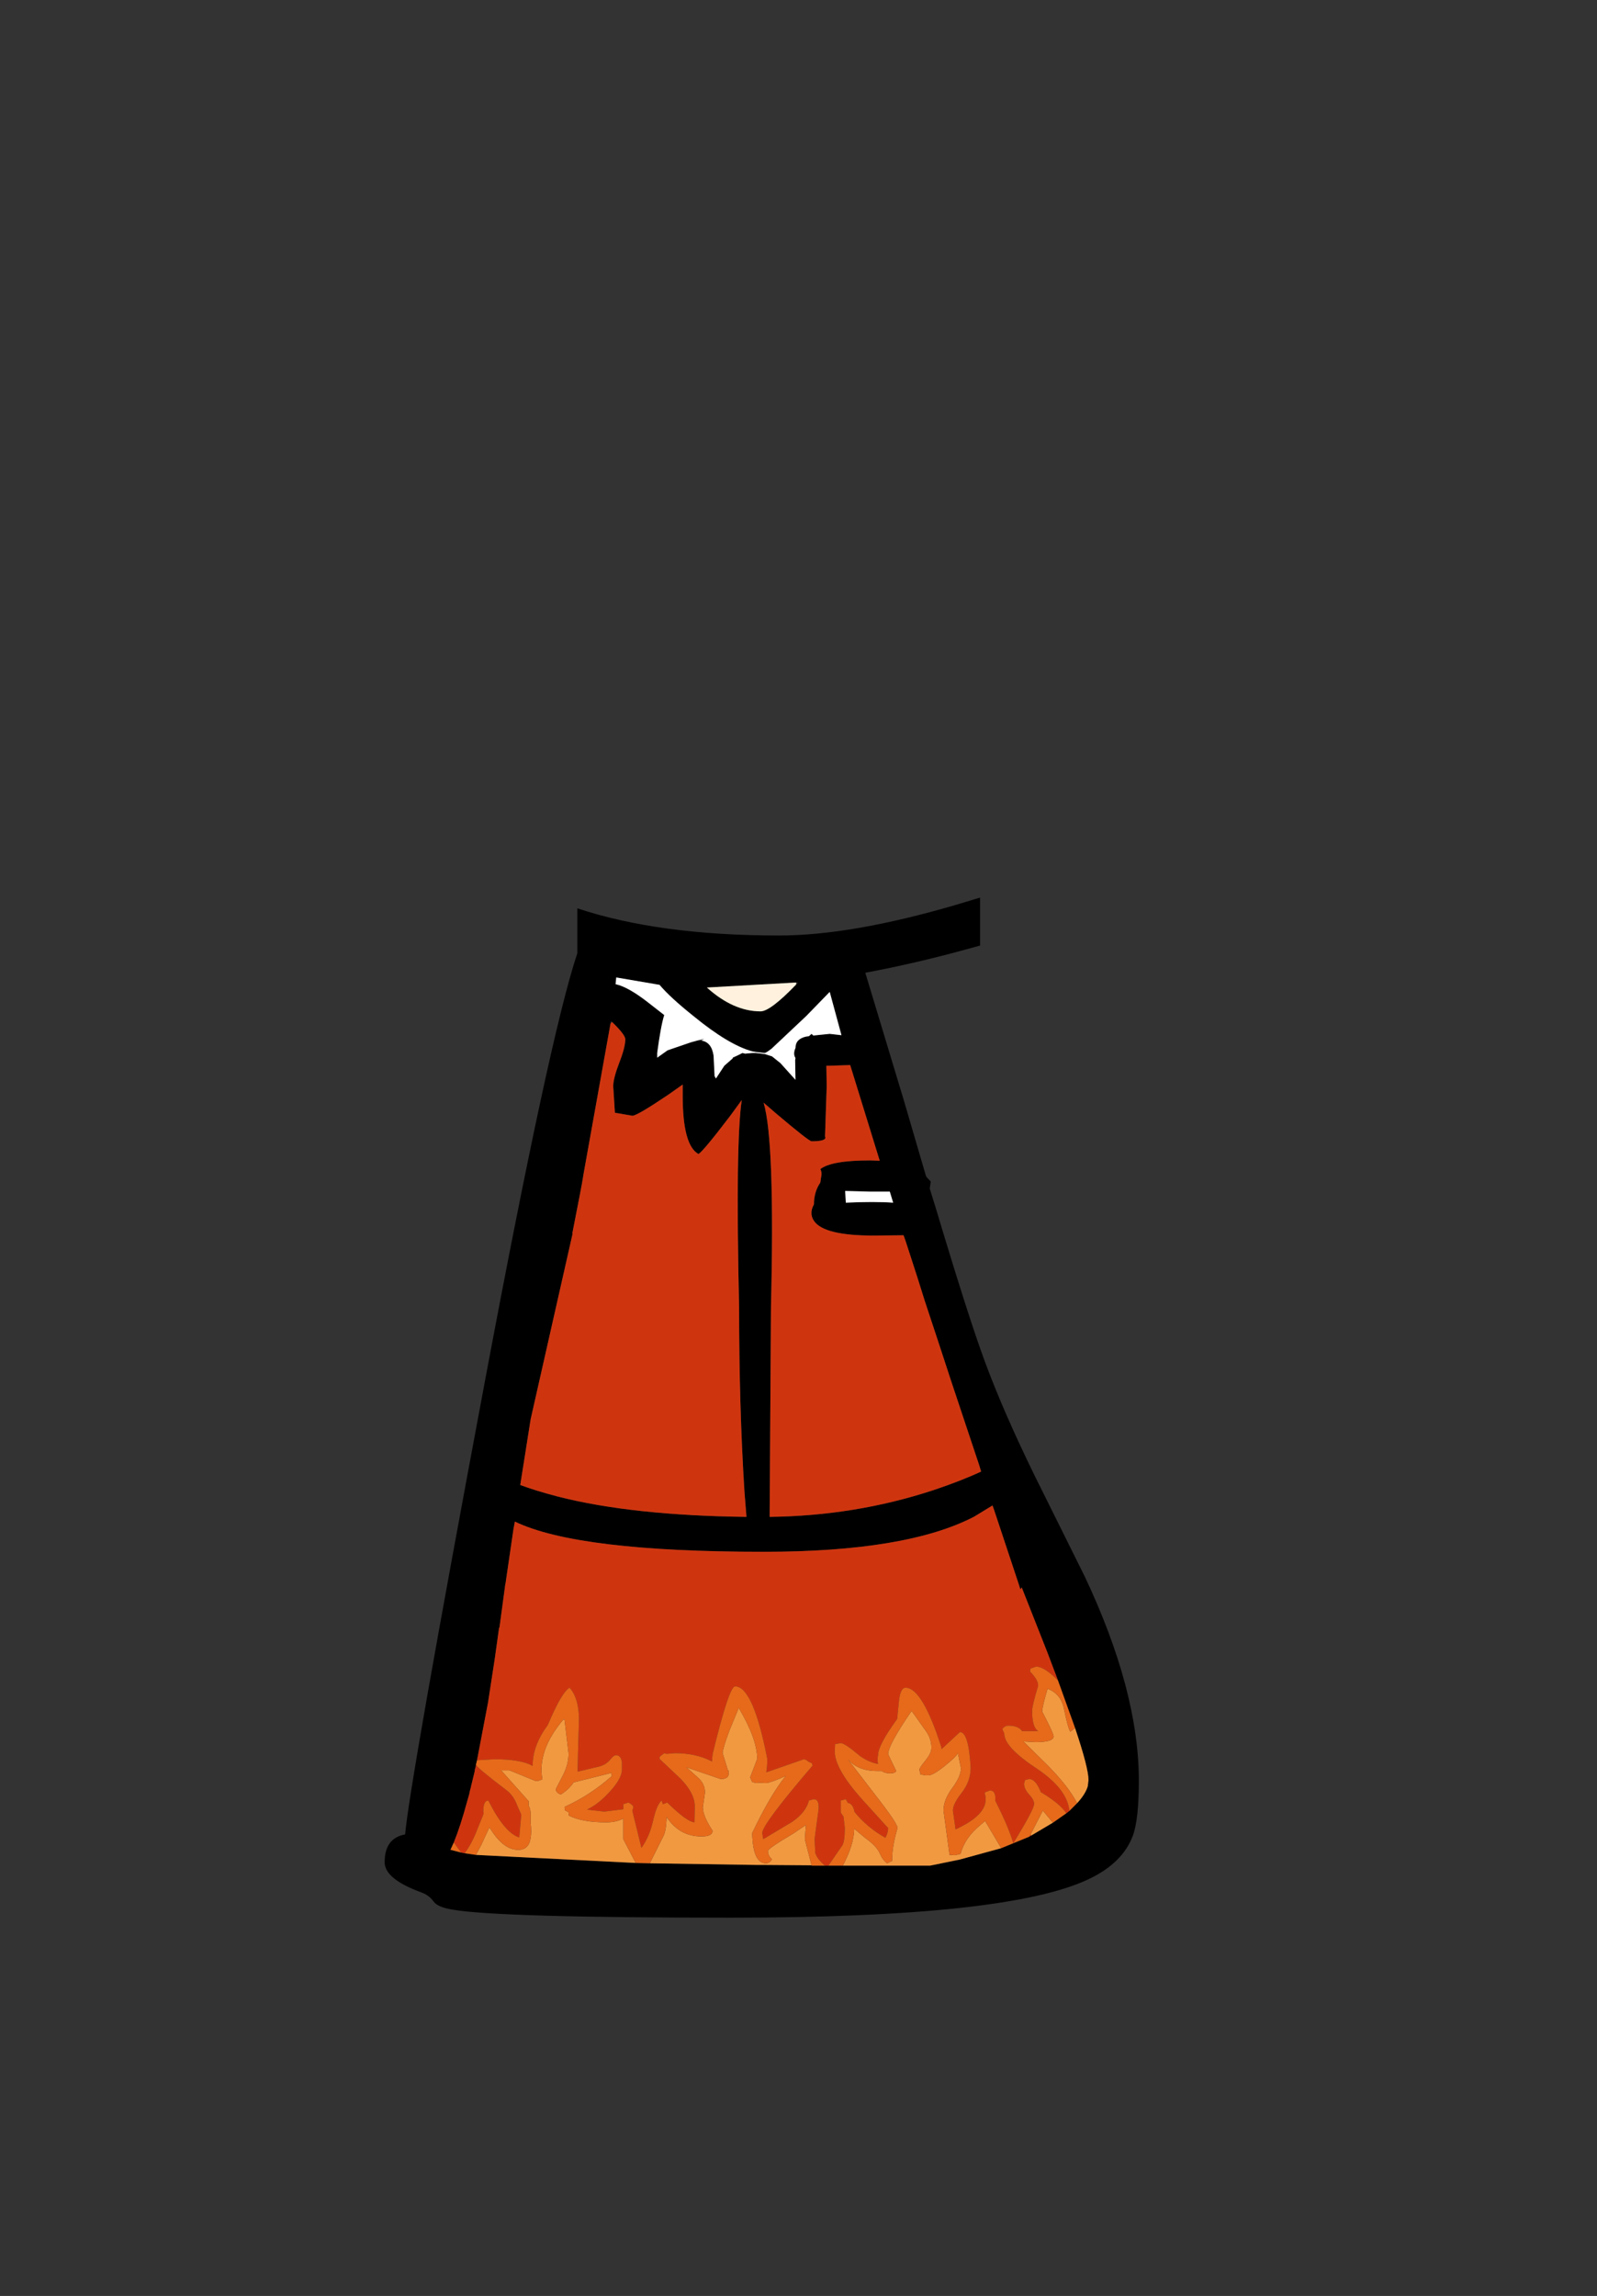 <?xml version="1.0" encoding="UTF-8" standalone="no"?>
<svg xmlns:xlink="http://www.w3.org/1999/xlink" height="342.0px" width="237.9px" xmlns="http://www.w3.org/2000/svg">
  <rect width="100%" height="100%" fill="#333333" stroke="none"/>
  <g transform="matrix(1, 0, 0, 1, 118.05, 273.9)">
    <use height="151.95" transform="matrix(1.0, 0.0, 0.0, 1.0, -60.75, -140.2)" width="112.35" xlink:href="#shape0"/>
  </g>
  <defs>
    <g id="shape0" transform="matrix(1, 0, 0, 1, 60.75, 140.2)">
      <path d="M27.95 -133.05 L23.9 -131.95 Q17.25 -130.2 10.85 -129.0 L16.65 -109.8 19.85 -98.85 19.95 -98.6 20.6 -97.9 20.45 -96.85 21.35 -93.95 Q26.15 -77.9 28.6 -71.25 31.4 -63.65 36.05 -54.15 L43.55 -39.05 Q51.6 -22.0 51.6 -8.65 51.6 -2.85 50.7 -0.45 49.2 3.6 44.15 6.0 32.15 11.75 -9.15 11.75 -43.85 11.75 -50.65 10.55 -52.85 10.2 -53.45 9.35 -54.15 8.4 -55.25 8.0 -60.75 6.0 -60.75 3.5 -60.75 -0.1 -57.7 -0.65 -57.05 -8.2 -45.75 -68.5 -36.15 -119.65 -32.05 -131.9 L-32.05 -138.6 Q-19.9 -134.55 -2.0 -134.55 8.75 -134.55 24.3 -139.1 L27.95 -140.2 27.95 -133.05 M0.55 -127.25 L0.85 -127.55 0.55 -127.55 -12.75 -126.8 Q-8.8 -123.25 -4.75 -123.25 -3.3 -123.25 0.55 -127.25 M7.3 -119.7 L5.55 -126.15 2.05 -122.55 -3.1 -117.7 Q-3.95 -117.05 -4.15 -117.05 L-5.45 -117.2 -6.0 -117.3 Q-9.5 -118.25 -14.75 -122.55 -18.25 -125.35 -19.8 -127.2 L-26.25 -128.3 -26.35 -127.3 Q-24.5 -126.9 -21.6 -124.65 L-19.1 -122.7 Q-19.6 -121.15 -20.15 -117.05 L-20.15 -116.35 -18.6 -117.45 -15.1 -118.65 -14.0 -118.95 -13.95 -118.95 -13.15 -119.15 -13.6 -118.9 Q-12.05 -118.7 -11.75 -116.65 L-11.6 -113.6 -11.4 -113.25 -10.15 -115.15 -8.9 -116.25 -8.9 -116.35 -8.15 -116.7 -7.45 -117.05 -7.05 -116.95 -5.95 -117.05 -5.55 -117.05 -5.45 -117.05 -4.15 -116.9 -3.05 -116.55 -1.8 -115.55 0.45 -113.05 0.4 -116.0 0.45 -116.3 Q0.05 -116.9 0.45 -117.8 0.45 -119.15 2.05 -119.5 L2.45 -119.55 2.85 -119.9 3.1 -119.65 5.55 -119.9 7.3 -119.7 M5.55 -115.15 L5.05 -115.15 5.1 -112.1 4.85 -104.6 Q5.2 -103.9 2.85 -103.9 2.45 -103.9 -2.45 -108.05 L-4.3 -109.65 Q-2.6 -104.0 -3.2 -79.3 L-3.4 -47.95 Q9.3 -48.1 20.9 -51.9 25.1 -53.3 28.1 -54.7 L27.85 -55.55 23.7 -68.0 21.75 -73.95 19.7 -80.15 18.65 -83.5 17.5 -87.05 16.9 -88.9 16.55 -89.9 12.1 -89.85 Q4.65 -89.85 3.2 -92.05 2.45 -93.15 3.2 -94.5 3.2 -96.35 4.15 -97.75 L4.25 -98.45 Q4.45 -99.25 4.15 -99.75 5.8 -101.05 11.6 -101.05 L13.0 -101.0 8.6 -115.25 5.55 -115.15 M11.6 -96.4 L7.85 -96.5 7.95 -94.75 Q12.15 -94.95 15.0 -94.75 L14.5 -96.4 11.6 -96.4 M39.55 -23.6 L38.0 -27.7 34.15 -37.45 33.95 -37.15 33.75 -37.8 30.05 -48.95 29.8 -49.65 27.1 -48.0 Q17.05 -42.75 -4.25 -42.75 -32.05 -42.75 -41.35 -47.25 L-41.55 -46.2 -42.75 -38.0 -42.8 -37.8 -42.8 -37.75 -43.65 -31.45 -43.7 -31.5 -43.7 -31.45 -44.35 -26.8 -45.25 -20.95 -45.35 -20.3 -47.0 -11.65 -47.15 -11.05 -47.2 -10.7 -47.3 -10.35 -47.35 -10.0 -47.75 -8.35 -47.85 -7.95 -47.9 -7.7 -48.05 -7.15 -48.15 -6.65 -48.45 -5.6 Q-49.45 -1.9 -50.45 0.55 L-50.95 1.65 -50.9 1.65 -49.35 2.05 -48.85 2.15 -48.15 2.25 -47.15 2.4 -23.35 3.6 -21.25 3.65 -5.15 3.9 -3.95 3.9 2.85 3.95 2.85 4.0 4.85 4.0 5.35 4.0 7.5 4.0 20.3 4.0 20.5 4.0 24.9 3.1 31.1 1.4 35.25 -0.3 35.6 -0.5 38.8 -2.4 40.8 -3.8 41.25 -4.15 42.4 -5.3 Q43.65 -6.65 44.0 -7.85 L44.0 -7.9 44.1 -8.75 Q44.1 -10.55 42.1 -16.5 L39.55 -23.6 M-27.1 -121.45 L-31.1 -99.15 -31.35 -97.65 -31.65 -96.05 -32.8 -90.15 -32.75 -90.15 -39.0 -62.5 -40.55 -52.7 Q-38.3 -51.85 -34.85 -50.95 -23.8 -48.15 -6.85 -47.95 L-7.15 -51.7 Q-7.95 -64.35 -7.95 -79.2 -8.5 -103.85 -7.55 -110.05 L-9.3 -107.65 Q-13.3 -102.4 -14.0 -102.0 -16.35 -103.3 -16.35 -110.65 L-16.35 -112.35 -18.55 -110.8 Q-23.15 -107.7 -23.85 -107.7 L-26.45 -108.15 -26.7 -112.1 Q-26.7 -113.25 -25.8 -115.6 -24.9 -117.9 -24.9 -119.1 -24.9 -119.75 -26.85 -121.65 L-27.05 -121.8 -27.1 -121.45" fill="#000000" fill-rule="evenodd" stroke="none"/>
      <path d="M7.3 -119.7 L5.55 -119.9 3.1 -119.65 2.85 -119.9 2.45 -119.55 2.05 -119.5 Q0.45 -119.15 0.45 -117.8 0.05 -116.9 0.45 -116.3 L0.4 -116.0 0.45 -113.05 -1.8 -115.55 -3.05 -116.55 -4.15 -116.9 -5.45 -117.05 -5.55 -117.05 -5.95 -117.05 -7.05 -116.95 -7.45 -117.05 -8.15 -116.7 -8.9 -116.35 -8.9 -116.25 -10.15 -115.15 -11.4 -113.25 -11.6 -113.6 -11.75 -116.65 Q-12.05 -118.7 -13.6 -118.9 L-13.15 -119.15 -13.95 -118.95 -14.0 -118.95 -15.1 -118.65 -18.6 -117.45 -20.15 -116.35 -20.15 -117.05 Q-19.6 -121.15 -19.1 -122.7 L-21.6 -124.65 Q-24.5 -126.9 -26.35 -127.3 L-26.25 -128.3 -19.8 -127.2 Q-18.25 -125.35 -14.75 -122.55 -9.5 -118.25 -6.0 -117.3 L-5.45 -117.2 -4.15 -117.05 Q-3.95 -117.05 -3.1 -117.7 L2.05 -122.55 5.55 -126.15 7.3 -119.7 M11.6 -96.4 L14.5 -96.4 15.0 -94.75 Q12.15 -94.95 7.95 -94.75 L7.85 -96.5 11.6 -96.4" fill="#ffffff" fill-rule="evenodd" stroke="none"/>
      <path d="M0.55 -127.55 L0.55 -127.25 Q-3.3 -123.25 -4.75 -123.25 -8.8 -123.25 -12.75 -126.8 L0.55 -127.55" fill="#fff1dd" fill-rule="evenodd" stroke="none"/>
      <path d="M5.55 -115.15 L8.6 -115.25 13.0 -101.0 11.6 -101.05 Q5.8 -101.05 4.15 -99.75 4.45 -99.25 4.25 -98.45 L4.15 -97.75 Q3.2 -96.35 3.2 -94.5 2.45 -93.15 3.2 -92.05 4.65 -89.85 12.1 -89.85 L16.55 -89.9 16.9 -88.9 17.5 -87.05 18.65 -83.5 19.7 -80.15 21.75 -73.95 23.7 -68.0 27.85 -55.55 28.1 -54.7 Q25.1 -53.3 20.9 -51.9 9.3 -48.1 -3.4 -47.95 L-3.2 -79.3 Q-2.6 -104.0 -4.3 -109.65 L-2.45 -108.05 Q2.45 -103.9 2.85 -103.9 5.2 -103.9 4.85 -104.6 L5.1 -112.1 5.05 -115.15 5.55 -115.15 M-43.65 -31.45 L-42.8 -37.75 -42.8 -37.8 -42.75 -38.0 -41.55 -46.2 -41.35 -47.25 Q-32.05 -42.75 -4.25 -42.75 17.05 -42.75 27.1 -48.0 L29.8 -49.65 30.05 -48.95 33.75 -37.8 33.95 -37.15 34.15 -37.45 38.0 -27.7 39.55 -23.6 Q37.5 -25.65 36.3 -25.65 L35.45 -25.35 35.4 -24.9 Q36.6 -23.7 36.6 -22.8 35.7 -19.8 35.7 -19.05 35.7 -16.6 36.6 -16.05 L34.2 -16.05 Q33.65 -16.85 32.15 -16.85 31.65 -16.85 31.25 -16.35 L31.55 -15.7 31.55 -15.65 Q31.55 -13.65 36.4 -10.45 40.95 -7.4 41.25 -4.15 L40.8 -3.8 Q39.85 -5.25 37.0 -6.95 36.25 -8.9 35.25 -8.9 L34.65 -8.75 34.5 -8.2 Q34.5 -7.45 35.25 -6.6 36.0 -5.8 36.0 -5.2 36.0 -4.4 32.9 0.65 32.2 -1.75 30.2 -5.7 30.35 -7.2 29.4 -7.2 L28.65 -6.9 28.65 -6.75 Q28.9 -5.9 28.65 -5.05 28.0 -3.1 24.3 -1.4 L23.9 -4.2 Q23.9 -5.2 25.25 -6.9 26.55 -8.6 26.55 -10.6 26.25 -15.9 24.95 -15.9 L22.2 -13.35 22.2 -13.6 Q19.35 -22.5 16.85 -22.5 16.05 -22.5 15.85 -20.4 L15.6 -17.85 Q12.75 -13.95 12.75 -12.45 12.6 -11.75 12.75 -11.15 11.4 -11.4 10.1 -12.3 7.8 -14.25 7.2 -14.25 L6.35 -14.1 6.3 -13.0 Q6.3 -10.45 10.3 -5.95 L14.25 -1.6 Q14.25 -0.95 13.85 -0.15 11.1 -1.7 9.25 -4.0 9.0 -5.25 8.25 -5.35 L7.95 -5.9 7.2 -5.7 7.2 -3.9 7.6 -3.3 7.8 -1.65 Q7.8 0.3 7.45 0.95 L5.35 4.0 4.85 4.0 Q3.65 3.0 3.4 2.1 L3.3 0.0 3.9 -4.45 3.9 -4.6 3.9 -4.8 Q3.9 -5.9 3.15 -5.9 L2.45 -5.7 Q2.05 -4.0 0.0 -2.55 L-4.35 0.05 -4.5 -0.85 Q-4.5 -2.15 3.0 -10.9 L2.9 -11.25 2.35 -11.5 Q2.15 -11.75 1.7 -11.85 L-3.9 -9.9 Q-3.75 -10.7 -3.75 -11.9 -5.85 -22.7 -8.55 -22.7 -9.45 -22.7 -11.9 -12.6 L-12.0 -11.5 -12.15 -11.6 Q-14.45 -12.75 -17.5 -12.75 L-18.75 -12.65 -19.1 -12.75 -19.75 -12.25 -19.8 -12.1 -19.8 -11.9 -17.15 -9.4 Q-14.55 -7.0 -14.55 -4.8 L-14.6 -2.45 Q-15.75 -2.55 -18.65 -5.4 L-19.3 -5.15 -19.5 -5.7 Q-20.25 -5.0 -20.75 -2.75 -21.3 -0.3 -22.5 1.35 L-23.45 -2.55 -23.85 -4.15 -23.7 -4.7 Q-23.7 -5.0 -24.35 -5.35 L-24.45 -5.4 -25.2 -5.15 -25.2 -4.4 -28.05 -4.05 -30.6 -4.35 Q-29.2 -5.0 -27.75 -6.45 -25.4 -8.8 -25.4 -10.35 L-25.4 -11.4 Q-25.55 -12.45 -26.3 -12.45 -26.6 -12.45 -27.1 -11.85 -27.7 -11.1 -28.65 -10.8 L-32.0 -10.0 -31.95 -12.6 -31.8 -17.9 Q-31.85 -21.0 -33.2 -22.5 -34.35 -21.9 -36.45 -16.95 -38.7 -13.9 -38.7 -10.95 L-38.7 -10.85 Q-40.4 -11.85 -44.4 -11.85 L-46.95 -11.7 -47.0 -11.65 -45.35 -20.3 -45.25 -20.95 -44.35 -26.8 -43.7 -31.45 -43.65 -31.45 M35.25 -0.3 L35.45 -0.6 35.6 -0.5 35.25 -0.3 M-26.85 -121.65 Q-24.9 -119.75 -24.9 -119.1 -24.9 -117.9 -25.8 -115.6 -26.7 -113.25 -26.7 -112.1 L-26.45 -108.15 -23.85 -107.7 Q-23.15 -107.7 -18.55 -110.8 L-16.35 -112.35 -16.35 -110.65 Q-16.35 -103.3 -14.0 -102.0 -13.3 -102.4 -9.3 -107.65 L-7.55 -110.05 Q-8.5 -103.85 -7.95 -79.2 -7.95 -64.35 -7.15 -51.7 L-6.85 -47.95 Q-23.8 -48.15 -34.85 -50.95 -38.3 -51.85 -40.55 -52.7 L-39.0 -62.5 -32.75 -90.15 -32.8 -90.15 -31.65 -96.05 -31.35 -97.65 -31.1 -99.15 -27.1 -121.45 -26.85 -121.65 M-34.1 -17.8 L-34.1 -17.85 -33.95 -17.7 -34.1 -17.8 M-47.15 -11.05 Q-47.15 -10.7 -42.75 -7.35 -41.55 -6.5 -41.0 -4.95 L-40.4 -3.6 -40.7 -0.2 Q-42.9 -0.9 -45.3 -5.7 -46.05 -5.7 -46.05 -4.15 L-46.0 -3.75 -46.85 -1.65 Q-47.8 0.85 -48.85 2.15 L-49.35 2.05 -50.45 0.55 Q-49.45 -1.9 -48.45 -5.6 L-48.15 -6.65 -48.05 -7.15 -47.9 -7.7 -47.85 -7.95 -47.75 -8.35 -47.35 -10.0 -47.3 -10.35 -47.2 -10.7 -47.15 -11.05" fill="#ce350f" fill-rule="evenodd" stroke="none"/>
      <path d="M42.1 -16.5 Q44.1 -10.55 44.1 -8.75 L44.0 -7.9 44.0 -7.85 Q43.65 -6.65 42.4 -5.3 41.1 -7.85 37.8 -11.15 L34.4 -14.5 36.25 -14.4 Q38.9 -14.4 38.9 -15.25 38.9 -15.7 37.2 -18.95 37.2 -19.65 38.0 -22.35 40.0 -21.6 40.45 -19.35 41.05 -16.4 41.4 -15.95 L42.1 -16.5 M7.5 4.0 Q9.15 0.9 9.2 -1.5 L10.8 -0.15 Q12.5 1.05 13.0 2.15 13.45 3.2 14.1 3.65 14.8 3.3 14.85 3.3 14.8 1.25 15.65 -1.6 15.65 -2.3 12.4 -6.45 L8.25 -11.85 Q9.75 -10.1 12.6 -10.1 L13.3 -10.1 Q13.75 -9.75 14.55 -9.75 15.3 -9.75 15.45 -10.1 L14.25 -12.6 Q14.25 -13.95 17.75 -19.05 L19.95 -15.95 Q20.7 -14.85 20.7 -13.55 20.7 -12.75 19.8 -11.65 18.9 -10.55 18.9 -10.25 L19.05 -9.8 19.05 -9.6 19.8 -9.45 19.95 -9.45 20.25 -9.45 Q20.95 -9.45 22.75 -10.9 24.4 -12.25 24.65 -12.75 L25.1 -10.5 Q25.1 -9.3 23.8 -7.55 22.5 -5.8 22.5 -4.2 L23.4 2.4 24.2 2.45 25.05 2.25 Q25.65 -0.15 28.05 -2.1 L28.7 -2.65 31.1 1.4 24.9 3.1 20.5 4.0 20.3 4.0 7.5 4.0 M35.45 -0.6 L35.6 -0.9 37.3 -4.2 38.8 -2.4 35.6 -0.5 35.45 -0.6 M-21.25 3.65 L-19.3 -0.25 Q-18.8 -1.1 -18.75 -3.25 -16.85 -0.35 -13.55 -0.35 -11.9 -0.35 -11.9 -1.2 -13.35 -3.4 -13.35 -4.7 L-13.05 -6.75 Q-12.95 -8.0 -13.95 -9.0 L-15.8 -10.65 -10.7 -8.9 Q-9.5 -8.9 -9.5 -9.7 L-9.5 -9.8 Q-9.5 -10.3 -9.6 -10.15 L-10.4 -12.75 Q-10.4 -13.4 -9.4 -16.1 L-8.0 -19.5 Q-5.25 -14.85 -5.25 -11.9 L-6.3 -9.15 -6.0 -8.45 -5.4 -8.3 -4.95 -8.35 -3.95 -8.3 Q-3.4 -8.3 -1.0 -9.35 -3.2 -6.7 -6.0 -0.85 -5.9 3.65 -3.95 3.65 -3.4 3.65 -3.05 3.05 -3.65 2.55 -3.65 1.8 -3.65 1.45 0.15 -0.8 L2.0 -2.05 1.85 0.1 2.85 3.95 -3.95 3.9 -5.15 3.9 -21.25 3.65 M-47.15 2.4 L-46.35 0.9 -45.15 -1.7 -44.55 -0.8 Q-42.8 1.65 -40.85 1.65 -39.25 1.65 -39.0 -0.15 -38.85 -1.05 -39.0 -2.35 L-39.0 -3.75 Q-39.05 -4.6 -39.3 -4.9 L-39.3 -5.6 -43.4 -10.2 -42.15 -10.2 -38.25 -8.6 -38.0 -8.65 -37.95 -8.6 -37.25 -8.85 Q-38.05 -13.15 -34.1 -17.8 L-33.95 -17.7 -33.35 -12.7 Q-33.35 -11.0 -34.3 -9.25 L-35.25 -7.4 Q-35.25 -6.85 -34.5 -6.6 -33.25 -7.4 -32.6 -8.4 L-27.0 -9.8 -26.9 -9.35 Q-30.1 -6.5 -33.95 -4.75 L-33.9 -4.25 -33.35 -3.95 -33.35 -3.85 -33.3 -3.45 Q-31.3 -2.45 -27.75 -2.45 -26.3 -2.45 -25.2 -3.0 L-25.2 0.05 -23.35 3.6 -47.15 2.4" fill="#f19941" fill-rule="evenodd" stroke="none"/>
      <path d="M-47.0 -11.65 L-46.95 -11.7 -44.4 -11.85 Q-40.4 -11.85 -38.7 -10.85 L-38.7 -10.95 Q-38.7 -13.9 -36.45 -16.95 -34.35 -21.9 -33.2 -22.5 -31.85 -21.0 -31.8 -17.9 L-31.95 -12.6 -32.0 -10.0 -28.65 -10.8 Q-27.7 -11.1 -27.1 -11.85 -26.6 -12.45 -26.3 -12.45 -25.55 -12.45 -25.4 -11.4 L-25.4 -10.35 Q-25.4 -8.8 -27.75 -6.45 -29.2 -5.0 -30.6 -4.35 L-28.05 -4.05 -25.2 -4.4 -25.2 -5.15 -24.45 -5.4 -24.35 -5.35 Q-23.7 -5.0 -23.7 -4.7 L-23.85 -4.15 -23.45 -2.55 -22.5 1.35 Q-21.3 -0.3 -20.75 -2.75 -20.25 -5.0 -19.5 -5.7 L-19.3 -5.15 -18.65 -5.4 Q-15.75 -2.55 -14.6 -2.45 L-14.55 -4.8 Q-14.55 -7.0 -17.15 -9.4 L-19.8 -11.9 -19.8 -12.1 -19.75 -12.25 -19.1 -12.75 -18.75 -12.65 -17.5 -12.75 Q-14.45 -12.75 -12.15 -11.6 L-12.0 -11.5 -11.9 -12.6 Q-9.45 -22.7 -8.55 -22.7 -5.85 -22.7 -3.75 -11.9 -3.75 -10.7 -3.9 -9.9 L1.7 -11.85 Q2.15 -11.75 2.35 -11.5 L2.9 -11.25 3.0 -10.9 Q-4.5 -2.15 -4.5 -0.85 L-4.35 0.05 0.0 -2.55 Q2.05 -4.0 2.45 -5.7 L3.15 -5.9 Q3.9 -5.9 3.9 -4.8 L3.9 -4.6 3.9 -4.45 3.3 0.0 3.4 2.1 Q3.65 3.0 4.85 4.0 L2.85 4.0 2.85 3.95 1.85 0.1 2.0 -2.05 0.15 -0.8 Q-3.65 1.45 -3.65 1.8 -3.65 2.55 -3.05 3.05 -3.4 3.65 -3.95 3.65 -5.9 3.65 -6.0 -0.85 -3.2 -6.7 -1.0 -9.35 -3.4 -8.3 -3.95 -8.3 L-4.95 -8.35 -5.4 -8.3 -6.0 -8.45 -6.3 -9.15 -5.25 -11.9 Q-5.25 -14.85 -8.0 -19.5 L-9.4 -16.1 Q-10.4 -13.4 -10.4 -12.75 L-9.6 -10.15 Q-9.5 -10.3 -9.5 -9.8 L-9.5 -9.7 Q-9.5 -8.9 -10.7 -8.9 L-15.8 -10.65 -13.95 -9.0 Q-12.95 -8.0 -13.05 -6.75 L-13.35 -4.7 Q-13.35 -3.4 -11.9 -1.2 -11.9 -0.35 -13.55 -0.35 -16.85 -0.35 -18.75 -3.25 -18.8 -1.1 -19.3 -0.25 L-21.25 3.65 -23.35 3.6 -25.2 0.05 -25.2 -3.0 Q-26.3 -2.45 -27.75 -2.45 -31.3 -2.45 -33.3 -3.45 L-33.35 -3.85 -33.35 -3.95 -33.9 -4.25 -33.95 -4.75 Q-30.1 -6.5 -26.9 -9.35 L-27.0 -9.8 -32.6 -8.4 Q-33.25 -7.4 -34.5 -6.6 -35.25 -6.85 -35.25 -7.4 L-34.3 -9.25 Q-33.35 -11.0 -33.35 -12.7 L-33.95 -17.7 -34.1 -17.85 -34.1 -17.8 Q-38.05 -13.15 -37.25 -8.85 L-37.95 -8.6 -38.0 -8.65 -38.25 -8.6 -42.15 -10.2 -43.4 -10.2 -39.3 -5.6 -39.3 -4.9 Q-39.05 -4.6 -39.0 -3.75 L-39.0 -2.35 Q-38.85 -1.05 -39.0 -0.15 -39.25 1.65 -40.85 1.65 -42.8 1.65 -44.55 -0.8 L-45.15 -1.7 -46.35 0.9 -47.15 2.4 -48.15 2.25 -48.85 2.15 Q-47.8 0.85 -46.85 -1.65 L-46.0 -3.75 -46.05 -4.15 Q-46.05 -5.7 -45.3 -5.7 -42.9 -0.9 -40.7 -0.2 L-40.4 -3.6 -41.0 -4.95 Q-41.55 -6.5 -42.75 -7.35 -47.15 -10.7 -47.15 -11.05 L-47.0 -11.65 M5.35 4.0 L7.45 0.95 Q7.8 0.3 7.8 -1.65 L7.6 -3.3 7.2 -3.9 7.2 -5.7 7.95 -5.9 8.25 -5.35 Q9.0 -5.25 9.25 -4.0 11.1 -1.7 13.85 -0.15 14.25 -0.95 14.25 -1.6 L10.3 -5.95 Q6.3 -10.45 6.3 -13.0 L6.35 -14.1 7.2 -14.25 Q7.8 -14.25 10.1 -12.3 11.4 -11.4 12.75 -11.15 12.6 -11.75 12.75 -12.45 12.75 -13.95 15.6 -17.85 L15.85 -20.4 Q16.05 -22.5 16.85 -22.5 19.35 -22.5 22.2 -13.6 L22.2 -13.35 24.95 -15.9 Q26.25 -15.9 26.55 -10.6 26.55 -8.6 25.25 -6.9 23.9 -5.2 23.9 -4.2 L24.3 -1.4 Q28.0 -3.1 28.65 -5.05 28.9 -5.9 28.65 -6.75 L28.65 -6.9 29.4 -7.2 Q30.35 -7.2 30.2 -5.7 32.2 -1.75 32.9 0.65 36.0 -4.4 36.0 -5.2 36.0 -5.8 35.25 -6.6 34.5 -7.45 34.5 -8.2 L34.65 -8.75 35.25 -8.9 Q36.25 -8.9 37.0 -6.95 39.85 -5.25 40.8 -3.8 L38.8 -2.4 37.3 -4.2 35.6 -0.9 35.45 -0.6 35.25 -0.3 31.1 1.4 28.7 -2.65 28.05 -2.1 Q25.65 -0.15 25.05 2.25 L24.2 2.45 23.4 2.4 22.5 -4.2 Q22.5 -5.8 23.8 -7.55 25.1 -9.3 25.1 -10.5 L24.65 -12.75 Q24.4 -12.25 22.75 -10.9 20.95 -9.45 20.25 -9.45 L19.95 -9.45 19.8 -9.45 19.05 -9.6 19.05 -9.8 18.9 -10.25 Q18.9 -10.55 19.8 -11.65 20.7 -12.75 20.7 -13.55 20.7 -14.85 19.95 -15.95 L17.75 -19.05 Q14.25 -13.95 14.25 -12.6 L15.45 -10.1 Q15.3 -9.75 14.55 -9.75 13.75 -9.75 13.3 -10.1 L12.6 -10.1 Q9.75 -10.1 8.25 -11.85 L12.4 -6.45 Q15.65 -2.3 15.65 -1.6 14.8 1.25 14.85 3.3 14.8 3.3 14.1 3.65 13.45 3.2 13.0 2.15 12.5 1.05 10.8 -0.15 L9.2 -1.5 Q9.15 0.9 7.5 4.0 L5.35 4.0 M41.25 -4.15 Q40.95 -7.4 36.4 -10.45 31.55 -13.65 31.55 -15.65 L31.55 -15.7 31.25 -16.35 Q31.65 -16.85 32.15 -16.85 33.65 -16.85 34.2 -16.05 L36.6 -16.05 Q35.7 -16.6 35.7 -19.05 35.7 -19.8 36.6 -22.8 36.6 -23.7 35.4 -24.9 L35.45 -25.35 36.3 -25.65 Q37.5 -25.65 39.55 -23.6 L42.1 -16.5 41.4 -15.95 Q41.05 -16.4 40.45 -19.35 40.0 -21.6 38.0 -22.35 37.2 -19.65 37.2 -18.95 38.9 -15.7 38.9 -15.25 38.9 -14.4 36.25 -14.4 L34.4 -14.5 37.8 -11.15 Q41.1 -7.85 42.4 -5.3 L41.25 -4.15 M-50.45 0.55 L-49.35 2.05 -50.9 1.65 -50.95 1.65 -50.45 0.55" fill="#e66a1a" fill-rule="evenodd" stroke="none"/>
    </g>
  </defs>
</svg>
